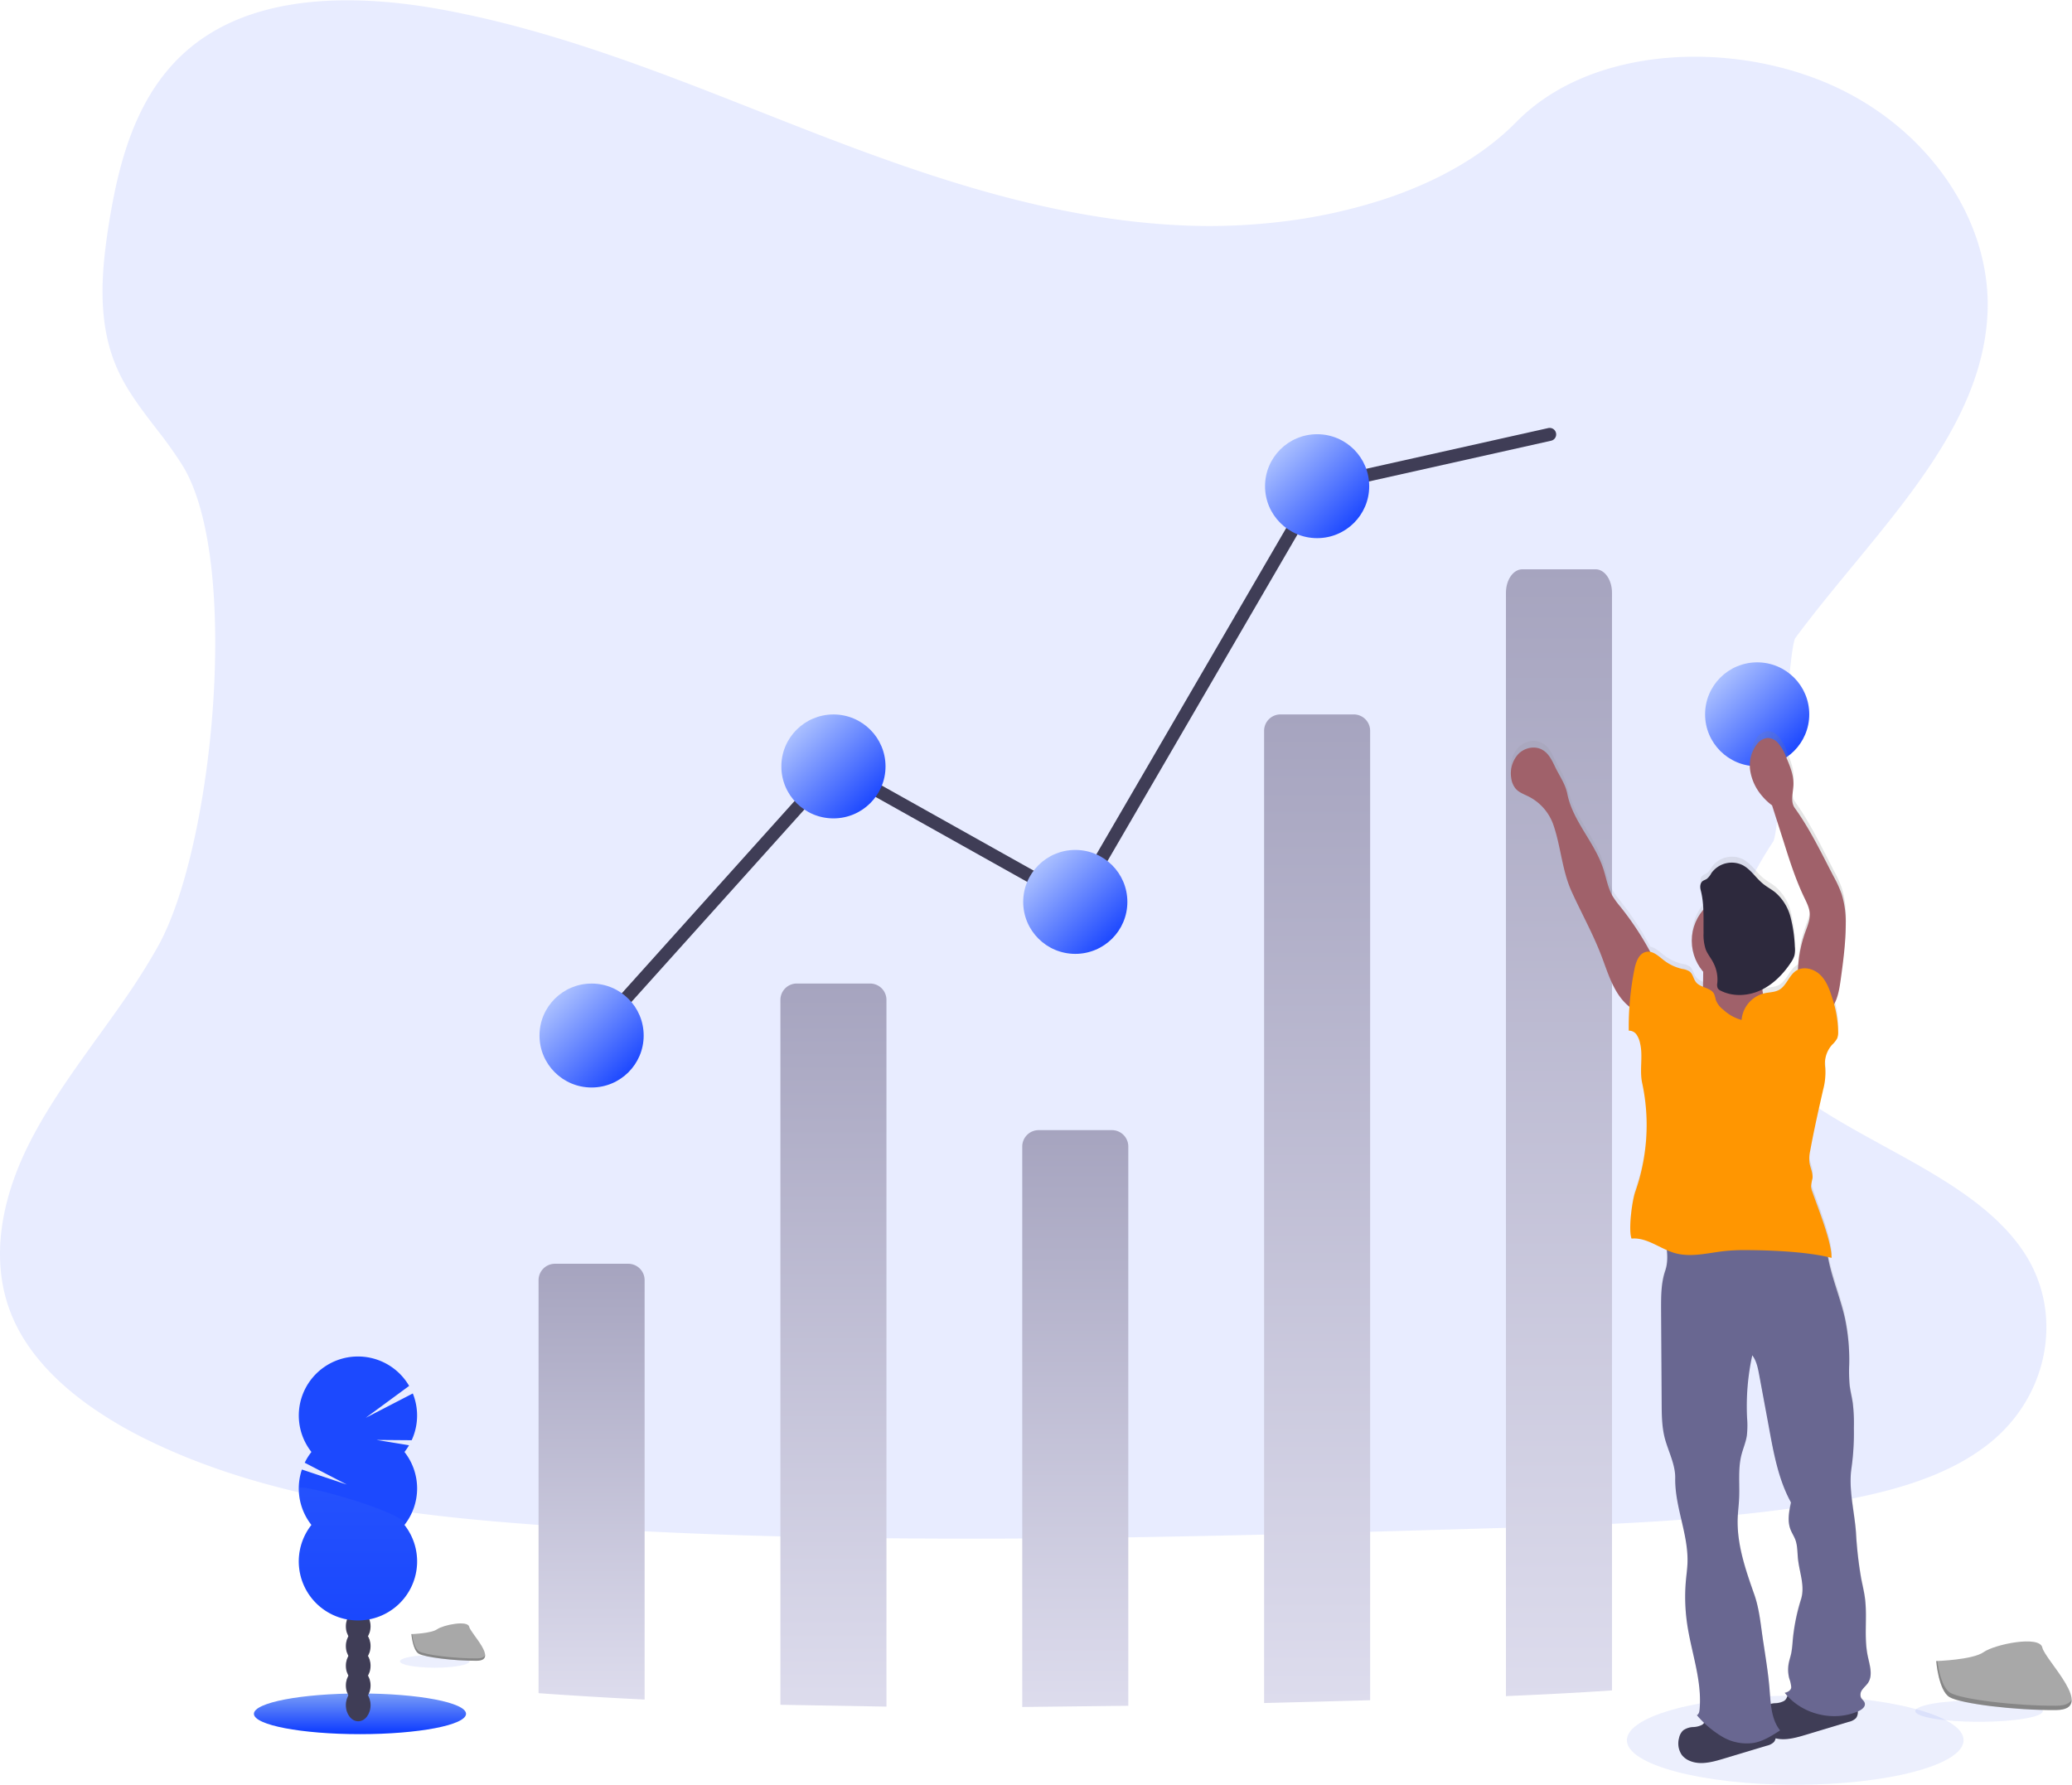 <svg xmlns="http://www.w3.org/2000/svg" width="325" height="280" viewBox="0 0 325 280">
    <defs>
        <linearGradient id="a" x1="50%" x2="50%" y1="0%" y2="100%">
            <stop offset="0%" stop-color="#789CF7"/>
            <stop offset="99.427%" stop-color="#0B39FF"/>
        </linearGradient>
        <linearGradient id="b" x1="50%" x2="50%" y1="0%" y2="100%">
            <stop offset="0%" stop-color="#789CF7"/>
            <stop offset="99.427%" stop-color="#0B39FF"/>
        </linearGradient>
        <linearGradient id="c" x1="50%" x2="50%" y1="0%" y2="100%">
            <stop offset="0%" stop-color="#A6A4BF"/>
            <stop offset="100%" stop-color="#DDDCED"/>
        </linearGradient>
        <linearGradient id="d" x1="50%" x2="50%" y1="0%" y2="100%">
            <stop offset="0%" stop-color="#A6A4BF"/>
            <stop offset="100%" stop-color="#DDDCED"/>
        </linearGradient>
        <linearGradient id="e" x1="50%" x2="50%" y1="0%" y2="100%">
            <stop offset="0%" stop-color="#A6A4BF"/>
            <stop offset="100%" stop-color="#DDDCED"/>
        </linearGradient>
        <linearGradient id="f" x1="50%" x2="50%" y1="0%" y2="100%">
            <stop offset="0%" stop-color="#A6A4BF"/>
            <stop offset="100%" stop-color="#DDDCED"/>
        </linearGradient>
        <linearGradient id="g" x1="50%" x2="50%" y1="0%" y2="100%">
            <stop offset="0%" stop-color="#A6A4BF"/>
            <stop offset="100%" stop-color="#DDDCED"/>
        </linearGradient>
        <linearGradient id="h" x1="4.162%" y1="4.37%" y2="99.773%">
            <stop offset="0%" stop-color="#C0D2FF"/>
            <stop offset="100%" stop-color="#0030FF"/>
        </linearGradient>
        <linearGradient id="i" x1="0%" y1=".227%" y2="99.773%">
            <stop offset="4.162%" stop-color="#C0D2FF"/>
            <stop offset="100%" stop-color="#0030FF"/>
        </linearGradient>
        <linearGradient id="j" x1="99.983%" x2=".019%" y1="50%" y2="50%">
            <stop offset="0%" stop-color="gray" stop-opacity=".25"/>
            <stop offset="54%" stop-color="gray" stop-opacity=".12"/>
            <stop offset="100%" stop-color="gray" stop-opacity=".1"/>
        </linearGradient>
    </defs>
    <g fill="none" fill-rule="evenodd">
        <ellipse cx="281.588" cy="272.99" fill="#4363EC" fill-rule="nonzero" opacity=".1" rx="26.406" ry="6.994"/>
        <path fill="#1A3CFA" fill-rule="nonzero" d="M312.388 226.127c-7.106 5.88-17.217 8.315-26.995 9.852l-1.646.25c-10.213 1.52-20.54 2.33-30.901 2.822-5.545.267-11.089.457-16.633.626l-4.345.128c-5.641.167-11.294.33-16.957.492-5.544.157-11.088.304-16.632.442-7.1.173-14.201.317-21.302.431-5.544.087-11.088.148-16.632.18a1391.5 1391.5 0 0 1-21.302-.04c-5.548-.056-11.092-.154-16.632-.291a896.096 896.096 0 0 1-21.302-.801c-4.817-.235-9.63-.517-14.441-.847l-2.192-.154c-20.65-1.485-41.672-4.15-59.743-12.569l-.487-.23c-.242-.113-.485-.227-.727-.346a65.43 65.43 0 0 1-9.5-5.558c-5.344-3.803-9.756-8.443-12.087-13.949-3.654-8.635-1.722-18.341 2.45-26.784 4.174-8.444 10.439-16.066 15.857-24.017a101.825 101.825 0 0 0 4.494-7.223c8.754-15.538 13.096-60.506 3.919-75.48a66.549 66.549 0 0 0-3.919-5.531c-2.238-2.912-4.514-5.823-6.052-9.046-3.586-7.5-2.816-15.934-1.509-23.946 1.751-10.653 4.961-22.127 14.993-28.782 10.409-6.912 25.183-6.563 38.1-4.076 20.085 3.84 38.623 11.878 57.337 19.128 18.713 7.249 38.316 13.878 58.891 14.592 4.42.15 8.845-.01 13.242-.48a84.149 84.149 0 0 0 17.251-3.626c8.098-2.66 15.466-6.664 20.928-12.227 11.716-11.893 33.732-12.793 49.606-5.61 15.148 6.853 24.943 21.357 24.22 35.844-.823 16.127-12.927 29.385-24.018 42.984a259.224 259.224 0 0 0-3.966 4.967c-.722.93-1.43 1.861-2.124 2.795-1.217 1.648-2.393 30.292-3.502 31.97-5.667 8.597-9.673 18.923-5.772 28.205 2.189 5.197 6.365 9.162 11.398 12.624 11.278 7.753 26.846 12.97 33.849 23.823 6.034 9.355 3.8 21.981-5.217 29.458z" opacity=".1"/>
        <ellipse cx="56.463" cy="268.852" fill="url(#a)" fill-rule="nonzero" rx="16.636" ry="3.191"/>
        <ellipse cx="56.186" cy="267.495" fill="#3F3D56" fill-rule="nonzero" rx="1.938" ry="2.53"/>
        <ellipse cx="56.186" cy="264.403" fill="#3F3D56" fill-rule="nonzero" rx="1.938" ry="2.53"/>
        <ellipse cx="56.186" cy="261.311" fill="#3F3D56" fill-rule="nonzero" rx="1.938" ry="2.53"/>
        <ellipse cx="56.186" cy="258.22" fill="#3F3D56" fill-rule="nonzero" rx="1.938" ry="2.53"/>
        <ellipse cx="56.186" cy="255.128" fill="#3F3D56" fill-rule="nonzero" rx="1.938" ry="2.53"/>
        <ellipse cx="56.186" cy="252.036" fill="#3F3D56" fill-rule="nonzero" rx="1.938" ry="2.53"/>
        <ellipse cx="56.186" cy="248.944" fill="#3F3D56" fill-rule="nonzero" rx="1.938" ry="2.53"/>
        <path fill="#1C49FE" fill-rule="nonzero" d="M63.438 227.784c.264-.337.504-.69.72-1.06l-5.089-.835 5.504.043a9.265 9.265 0 0 0 .178-7.336l-7.386 3.822 6.81-5.004a9.284 9.284 0 0 0-8.478-4.605 9.28 9.28 0 0 0-7.991 5.403 9.241 9.241 0 0 0 1.144 9.563 9.313 9.313 0 0 0-1.056 1.689l6.606 3.424-7.044-2.359a9.247 9.247 0 0 0 1.494 8.694 9.243 9.243 0 0 0 1 12.523 9.295 9.295 0 0 0 12.591 0 9.243 9.243 0 0 0 1-12.523 9.248 9.248 0 0 0 0-11.448l-.003.009z"/>
        <path fill="url(#b)" fill-rule="nonzero" d="M46.866 233.508a9.208 9.208 0 0 0 1.984 5.723 9.243 9.243 0 0 0 1 12.524 9.295 9.295 0 0 0 12.591 0 9.243 9.243 0 0 0 1-12.524c1.24-1.575-16.575-6.763-16.575-5.723z" opacity=".1"/>
        <path fill="url(#c)" fill-rule="nonzero" d="M101.11 200.819v65.797c-4.818-.235-9.631-.517-14.442-.847l-2.192-.155V200.82c0-.681.272-1.335.754-1.816a2.577 2.577 0 0 1 1.82-.752h11.485c.683 0 1.338.27 1.82.752.483.481.754 1.135.754 1.816z"/>
        <path fill="url(#d)" fill-rule="nonzero" d="M122.41 267.434V156.857a2.57 2.57 0 0 1 2.574-2.568h11.486c.682 0 1.337.27 1.82.752.482.481.753 1.135.753 1.816v110.865l-16.632-.288z"/>
        <path fill="url(#e)" fill-rule="nonzero" d="M160.345 267.78v-87.923a2.57 2.57 0 0 1 2.573-2.568h11.486a2.57 2.57 0 0 1 2.573 2.568v87.734l-16.632.19z"/>
        <path fill="url(#f)" fill-rule="nonzero" d="M214.911 114.642v152.076c-5.544.157-11.088.305-16.632.442V114.642a2.57 2.57 0 0 1 2.573-2.568h11.486a2.57 2.57 0 0 1 2.573 2.568z"/>
        <path fill="url(#g)" fill-rule="nonzero" d="M252.846 92.984V265.18c-5.545.384-11.089.655-16.633.896V92.984c0-2.031 1.152-3.678 2.574-3.678h11.485c1.421 0 2.574 1.647 2.574 3.678z"/>
        <path stroke="#3F3D56" stroke-linecap="round" stroke-width="2.036" d="M92.939 162.447l37.934-42.216 37.934 21.254 37.934-65.216 36.332-8.124"/>
        <ellipse cx="92.793" cy="162.447" fill="url(#h)" fill-rule="nonzero" rx="8.17" ry="8.152"/>
        <ellipse cx="130.727" cy="120.231" fill="url(#i)" fill-rule="nonzero" rx="8.17" ry="8.152"/>
        <ellipse cx="168.661" cy="141.485" fill="url(#i)" fill-rule="nonzero" rx="8.17" ry="8.152"/>
        <ellipse cx="206.595" cy="76.269" fill="url(#i)" fill-rule="nonzero" rx="8.17" ry="8.152"/>
        <ellipse cx="275.618" cy="112.056" fill="url(#i)" fill-rule="nonzero" rx="8.17" ry="8.152"/>
        <ellipse cx="68.188" cy="260.619" fill="#4363EC" fill-rule="nonzero" opacity=".1" rx="5.451" ry="1"/>
        <path fill="#A8A8A8" fill-rule="nonzero" d="M64.529 256.348s3.108-.097 4.044-.763c.937-.667 4.783-1.456 5.016-.393.234 1.062 4.67 5.31 1.168 5.34-3.502.028-8.156-.548-9.09-1.116-.934-.568-1.138-3.068-1.138-3.068z"/>
        <path fill="#000" fill-rule="nonzero" d="M74.812 260.159c-3.502.029-8.153-.545-9.09-1.113-.712-.433-.995-1.985-1.091-2.701h-.102s.195 2.5 1.132 3.068c.937.568 5.58 1.144 9.09 1.115 1.012 0 1.362-.367 1.342-.9-.14.324-.525.525-1.281.53z" opacity=".2"/>
        <ellipse cx="310.418" cy="268.421" fill="#4363EC" fill-rule="nonzero" opacity=".1" rx="10.012" ry="1.689"/>
        <path fill="#A8A8A8" fill-rule="nonzero" d="M303.704 260.575s5.71-.175 7.432-1.398c1.721-1.222 8.783-2.681 9.209-.722.426 1.96 8.585 9.754 2.136 9.806-6.449.052-14.981-1.002-16.7-2.038-1.718-1.036-2.077-5.648-2.077-5.648z"/>
        <path fill="#000" fill-rule="nonzero" d="M322.589 267.58c-6.449.052-14.981-1.002-16.7-2.038-1.307-.795-1.83-3.648-2.004-4.95h-.19s.362 4.597 2.077 5.64c1.716 1.042 10.254 2.099 16.7 2.038 1.862 0 2.504-.676 2.469-1.654-.26.582-.969.952-2.352.964z" opacity=".2"/>
        <g fill-rule="nonzero" transform="translate(236.98 114.699)">
            <path fill="url(#j)" d="M.058 6.317A3.24 3.24 0 0 0 .78 8.035c.523.591 1.305.861 2.008 1.214a7.926 7.926 0 0 1 3.879 4.456c1.2 3.5 1.355 7.203 2.883 10.581 1.529 3.379 3.324 6.624 4.643 10.085.75 1.963 1.348 4.005 2.448 5.792a8.985 8.985 0 0 0 2.007 2.308 53.186 53.186 0 0 0-.108 3.79c.495-.01.96.234 1.233.648.267.41.45.87.54 1.35.494 2.043-.115 4.218.329 6.271a31.873 31.873 0 0 1-1.082 17.159c-.494 1.397-1.114 6.022-.587 7.408 1.96-.198 3.698 1.005 5.533 1.801a7.601 7.601 0 0 1-.26 3.242c-.66 1.898-.656 3.962-.645 5.968l.09 14.86c0 1.884.025 3.793.498 5.62.537 2.056 1.665 4.152 1.629 6.277-.097 4.574 2.065 8.932 1.892 13.47-.032.872-.151 1.736-.234 2.6a29.561 29.561 0 0 0 .173 6.913c.656 4.56 2.39 9.043 1.957 13.628-.029.31-.133.72-.425.84.36.407.742.81 1.132 1.195a1.027 1.027 0 0 1-.314.328 3.188 3.188 0 0 1-1.377.36 2.918 2.918 0 0 0-1.575.512 2.265 2.265 0 0 0-.656 1.203 3.24 3.24 0 0 0 .433 2.694c.321.405.742.72 1.221.915 1.666.72 3.576.198 5.314-.328l6.805-2.06a2.293 2.293 0 0 0 1.107-.577 1.21 1.21 0 0 0 .27-.583c1.503.36 3.154-.083 4.686-.54l6.806-2.064a2.26 2.26 0 0 0 1.106-.576c.248-.302.35-.697.278-1.08.05-.022.1-.037.151-.062.52-.234 1.082-.692.955-1.243-.09-.36-.45-.569-.605-.9a1.3 1.3 0 0 1 .252-1.272c.267-.36.627-.659.872-1.037.786-1.203.253-2.784-.043-4.192-.638-3.008-.047-6.148-.45-9.195-.137-1.027-.386-2.035-.584-3.055-.42-2.409-.698-4.84-.833-7.282-.26-3.487-1.23-6.923-.674-10.38.27-2.03.384-4.077.342-6.123a26.632 26.632 0 0 0-.17-3.905c-.14-.965-.388-1.912-.497-2.881a26.099 26.099 0 0 1-.057-3.274 32.362 32.362 0 0 0-.67-7.247c-.722-3.274-2.077-6.407-2.654-9.688.195.043.39.086.577.137.022-2.522-2.188-8.003-3.006-10.395a3.02 3.02 0 0 1-.216-.918c.05-.417.125-.83.227-1.236.104-.871-.36-1.7-.487-2.571a6.028 6.028 0 0 1 .133-1.83c.58-3.224 1.302-6.422 2.023-9.617.314-1.157.423-2.36.32-3.555a4.46 4.46 0 0 1 1.082-3.54 4.2 4.2 0 0 0 .8-1.005c.12-.32.174-.663.159-1.005a16.135 16.135 0 0 0-.65-4.376c.635-1.149.87-2.56 1.053-3.893.404-2.943.808-5.9.793-8.871a15.026 15.026 0 0 0-.648-4.683 18.574 18.574 0 0 0-1.233-2.715c-1.896-3.649-3.71-7.488-6.103-10.83-.72-1.016-.267-2.417-.216-3.67.054-1.514-.544-2.965-1.132-4.355A7.144 7.144 0 0 0 41.872.72 2.203 2.203 0 0 0 40.286 0a2.39 2.39 0 0 0-1.69 1.034A5.568 5.568 0 0 0 37.581 5.2a8.054 8.054 0 0 0 1.835 3.937 8.926 8.926 0 0 0 1.582 1.501c.596 1.893 1.197 3.783 1.803 5.673.951 3.008 1.903 6.03 3.244 8.875.393.825.825 1.664.872 2.575.05.983-.36 1.92-.688 2.845a20.065 20.065 0 0 0-1.161 6 2.066 2.066 0 0 0-.303.167c-1.135.741-1.492 2.359-2.674 3.021-.689.386-1.525.36-2.297.537-.068 0-.137.036-.209.058-.028-.144-.057-.285-.075-.433a1.162 1.162 0 0 1 0-.277 12.104 12.104 0 0 0 4.48-4.264 3.9 3.9 0 0 0 .53-1.08c.097-.463.116-.938.054-1.405a22.4 22.4 0 0 0-.667-4.629 7.696 7.696 0 0 0-2.411-3.922c-.591-.475-1.273-.832-1.86-1.311-1.146-.926-1.932-2.294-3.244-2.982a3.906 3.906 0 0 0-4.906 1.268c-.175.351-.42.662-.721.914a7.41 7.41 0 0 0-.67.36c-.397.318-.419.926-.289 1.42.246 1.014.384 2.05.411 3.094a7.559 7.559 0 0 0-.022 9.785c0 .67 0 1.34-.025 2.01 0 .126 0 .256-.025.382a2.6 2.6 0 0 1-1.081-.72c-.404-.505-.476-1.247-.97-1.66a2.737 2.737 0 0 0-1.182-.433 7.345 7.345 0 0 1-2.884-1.365c-.667-.515-1.359-1.174-2.138-1.325a47.384 47.384 0 0 0-4.686-7.146c-.45-.53-.86-1.092-1.225-1.682-.775-1.35-1.006-2.94-1.496-4.42-1.37-4.149-4.787-7.477-5.62-11.77-.302-1.556-1.29-2.91-1.968-4.344-.458-.969-.962-1.991-1.878-2.546-1.178-.72-2.808-.39-3.788.58A4.547 4.547 0 0 0 .058 6.317zm42.798 145.758a3.188 3.188 0 0 1-1.377.36 6.648 6.648 0 0 0-.721.116c-.09-.757-.14-1.524-.198-2.27-.191-2.445-.573-4.872-.952-7.296-.396-2.522-.584-5.28-1.442-7.7-1.38-3.941-2.779-8-2.602-12.175.04-.947.158-1.887.209-2.83.115-2.338-.213-4.726.36-6.999.256-1.033.692-2.02.858-3.072.106-.95.118-1.908.036-2.86a37.98 37.98 0 0 1 .818-9.85c.67.875.89 2.006 1.082 3.09l1.351 7.326c.804 4.347 1.514 8.957 3.645 12.825-.3 1.394-.595 2.882-.101 4.214.212.577.562 1.08.778 1.664.36.97.31 2.035.419 3.062.234 2.16 1.128 4.286.472 6.371a31.057 31.057 0 0 0-1.309 6.613 16.091 16.091 0 0 1-.216 1.862c-.115.555-.303 1.08-.407 1.65a5.46 5.46 0 0 0 .104 2.402c.162.434.262.889.296 1.35 0 .462-.566.793-1.02.865.133.173.277.339.425.5a1.577 1.577 0 0 1-.508.782z"/>
            <path fill="#3F3D56" d="M28.621 156.232a2.918 2.918 0 0 0-1.575.511c-.339.32-.568.738-.656 1.196-.259.91-.1 1.89.433 2.672.322.404.742.718 1.221.912 1.666.72 3.576.194 5.314-.328l6.805-2.046a2.286 2.286 0 0 0 1.107-.573 1.5 1.5 0 0 0 .029-1.75 3.402 3.402 0 0 0-1.442-1.149c-2.116-1.03-4.502-1.264-6.827-1.307-.865 0-1.72-.21-2.307.457-.31.36-.253.746-.721 1.052-.429.218-.9.339-1.38.353z"/>
            <path fill="#3F3D56" d="M41.479 152.493a2.947 2.947 0 0 0-1.575.512c-.338.32-.568.738-.656 1.195-.259.912-.1 1.892.432 2.676.323.402.744.714 1.222.908 1.669.72 3.576.198 5.313-.324l6.806-2.05a2.286 2.286 0 0 0 1.106-.572 1.497 1.497 0 0 0 .03-1.747 3.413 3.413 0 0 0-1.443-1.149c-2.12-1.03-4.505-1.268-6.83-1.31-.865 0-1.716-.206-2.307.46-.31.36-.253.742-.721 1.048a3.138 3.138 0 0 1-1.377.353z"/>
            <path fill="#696791" d="M35.564 78.694a83.906 83.906 0 0 1 12.071-.339c.266-.002.53.039.783.123.886.36 1.023 1.52 1.106 2.467.36 3.847 2.04 7.43 2.884 11.198a31.97 31.97 0 0 1 .67 7.203 25.81 25.81 0 0 0 .058 3.242c.108.961.36 1.905.498 2.863.152 1.287.208 2.584.169 3.88a39.764 39.764 0 0 1-.342 6.075c-.556 3.433.414 6.844.674 10.316.129 2.428.402 4.847.818 7.243.198 1.012.447 2.013.584 3.032.403 3.03-.188 6.148.45 9.138.296 1.397.83 2.968.044 4.163-.246.36-.606.667-.873 1.03a1.285 1.285 0 0 0-.252 1.265c.155.327.515.544.606.893.14.551-.437 1.001-.956 1.235-3.91 1.765-8.954.523-11.592-2.86.454-.071 1.01-.4 1.02-.86a4.859 4.859 0 0 0-.296-1.34 5.398 5.398 0 0 1-.104-2.384c.104-.555.292-1.08.407-1.64.108-.612.18-1.23.217-1.85a30.669 30.669 0 0 1 1.308-6.57c.656-2.071-.238-4.167-.472-6.328-.108-1.023-.062-2.078-.418-3.044-.217-.569-.566-1.08-.779-1.65-.494-1.328-.198-2.805.101-4.188-2.13-3.843-2.84-8.424-3.644-12.743l-1.352-7.275c-.202-1.08-.422-2.201-1.081-3.073a37.486 37.486 0 0 0-.819 9.786c.082.946.07 1.898-.036 2.842-.165 1.044-.602 2.028-.858 3.05-.558 2.259-.23 4.629-.36 6.952-.05.94-.17 1.873-.21 2.813-.176 4.149 1.223 8.183 2.603 12.098.848 2.402 1.035 5.132 1.442 7.646.36 2.41.76 4.82.952 7.25.177 2.234.256 4.65 1.647 6.405-1.272.824-2.584 1.664-4.073 1.948a7.524 7.524 0 0 1-5.018-.972 15.781 15.781 0 0 1-3.965-3.368c.292-.1.397-.526.426-.832.432-4.56-1.302-9.004-1.958-13.542a29.15 29.15 0 0 1-.173-6.865c.083-.861.202-1.722.235-2.586.173-4.506-2-8.846-1.922-13.355.036-2.115-1.081-4.196-1.629-6.239-.472-1.8-.487-3.71-.497-5.582l-.09-14.767c0-1.996 0-4.042.645-5.925.793-2.27-.116-4.873-.253-7.272a30.02 30.02 0 0 0 11.604 1.293z"/>
            <path fill="#A0616A" d="M22.713 36.266a47.055 47.055 0 0 0-5.518-8.706c-.45-.525-.86-1.084-1.226-1.67-.775-1.344-1.006-2.922-1.496-4.391-1.37-4.12-4.787-7.43-5.62-11.692-.302-1.548-1.29-2.88-1.968-4.322-.457-.961-.962-1.977-1.878-2.52-1.178-.721-2.808-.39-3.788.575a4.496 4.496 0 0 0-1.16 3.8c.067.628.318 1.221.72 1.708.523.587 1.305.853 2.008 1.206a7.883 7.883 0 0 1 3.879 4.427c1.2 3.475 1.355 7.156 2.883 10.513 1.529 3.357 3.324 6.577 4.643 10.01.75 1.948 1.348 3.961 2.448 5.762 1.099 1.8 2.815 3.31 4.887 3.58a12.039 12.039 0 0 1 .588-3.847c.45-1.419 1.25-3.09.598-4.433zM45.03 38.96a19.889 19.889 0 0 1 1.17-7.485c.332-.918.722-1.85.69-2.827-.048-.908-.48-1.74-.873-2.56-1.355-2.828-2.307-5.825-3.244-8.814l-1.802-5.637a8.76 8.76 0 0 1-1.583-1.495 7.957 7.957 0 0 1-1.835-3.911 5.49 5.49 0 0 1 1.013-4.135 2.397 2.397 0 0 1 1.69-1.03 2.214 2.214 0 0 1 1.587.72A7.098 7.098 0 0 1 43.198 4.1c.588 1.383 1.186 2.824 1.132 4.322-.05 1.246-.515 2.636.216 3.648 2.394 3.321 4.207 7.135 6.103 10.762.484.865.896 1.767 1.233 2.698.463 1.51.682 3.082.649 4.66 0 2.95-.39 5.89-.793 8.814-.256 1.833-.592 3.829-1.98 5.042-1.441-1.844-2.89-3.645-4.729-5.085z"/>
            <ellipse cx="35.859" cy="32.891" fill="#A0616A" rx="7.48" ry="7.474"/>
            <path fill="#A0616A" d="M39.482 40.76c.18 1.351.905 2.561 1.611 3.728.425.72.97 1.488 1.802 1.567a36.348 36.348 0 0 1-6.794 2.73c-.8.269-1.637.404-2.48.4a6.072 6.072 0 0 1-2.066-.53 10.264 10.264 0 0 1-5.835-6.814c.93.025 1.862-.046 2.779-.212a2.044 2.044 0 0 0 1.362-.67 2.16 2.16 0 0 0 .281-1.203c.036-1.246.04-2.496 0-3.742a14.79 14.79 0 0 1 5.436.67c.721.234 1.442.515 2.163.698.454.115 1.705 0 2.04.263.552.371-.425 2.197-.3 3.116z"/>
            <path fill="#FF9601" d="M36.194 45.302a4.705 4.705 0 0 1 3.583-4.181c.772-.173 1.608-.151 2.297-.533 1.182-.66 1.539-2.266 2.674-3.004 1.136-.738 2.747-.328 3.735.605.987.933 1.488 2.262 1.892 3.562.603 1.758.93 3.599.97 5.457.015.34-.04.679-.159.997a4.164 4.164 0 0 1-.8.998 4.413 4.413 0 0 0-1.082 3.519 10.077 10.077 0 0 1-.32 3.53c-.721 3.176-1.442 6.35-2.023 9.555a5.927 5.927 0 0 0-.133 1.8c.112.869.591 1.69.487 2.558a9.67 9.67 0 0 0-.227 1.228c.023.314.096.621.216.911.818 2.374 3.028 7.813 3.006 10.327-3.839-.984-9.498-1.203-13.463-1.221-1.09-.012-2.18.036-3.266.144-2.606.28-5.273 1.04-7.8.338-2.347-.652-4.423-2.52-6.849-2.287-.526-1.376.094-5.968.588-7.358A31.47 31.47 0 0 0 20.6 55.2c-.443-2.039.166-4.203-.328-6.227a3.712 3.712 0 0 0-.54-1.344 1.442 1.442 0 0 0-1.234-.645 45.847 45.847 0 0 1 .902-9.699c.238-1.135.72-2.474 1.885-2.669 1.03-.176 1.896.695 2.725 1.333a7.324 7.324 0 0 0 2.884 1.354c.422.05.827.198 1.182.432.494.41.566 1.15.97 1.65.72.897 2.332.821 2.844 1.855.111.308.202.623.27.943a3.465 3.465 0 0 0 1.19 1.535 6.692 6.692 0 0 0 2.843 1.584z"/>
            <path fill="#2D293D" d="M29.782 24.946c-.13-.494-.108-1.081.288-1.412.199-.155.458-.213.67-.36.3-.252.546-.562.722-.912a3.917 3.917 0 0 1 4.898-1.242c1.302.68 2.087 2.042 3.244 2.96.588.476 1.27.829 1.86 1.304a7.638 7.638 0 0 1 2.412 3.897c.383 1.504.607 3.045.667 4.596.061.465.043.938-.054 1.397a3.91 3.91 0 0 1-.53 1.08c-1.19 1.802-2.758 3.437-4.722 4.366-1.965.93-4.355 1.08-6.294.108a1.081 1.081 0 0 1-.483-.385 1.386 1.386 0 0 1-.076-.832 5.69 5.69 0 0 0-.627-3.188c-.36-.72-.9-1.34-1.19-2.085a7.26 7.26 0 0 1-.338-2.586c-.033-2.266.122-4.524-.447-6.706z"/>
        </g>
    </g>
</svg>
